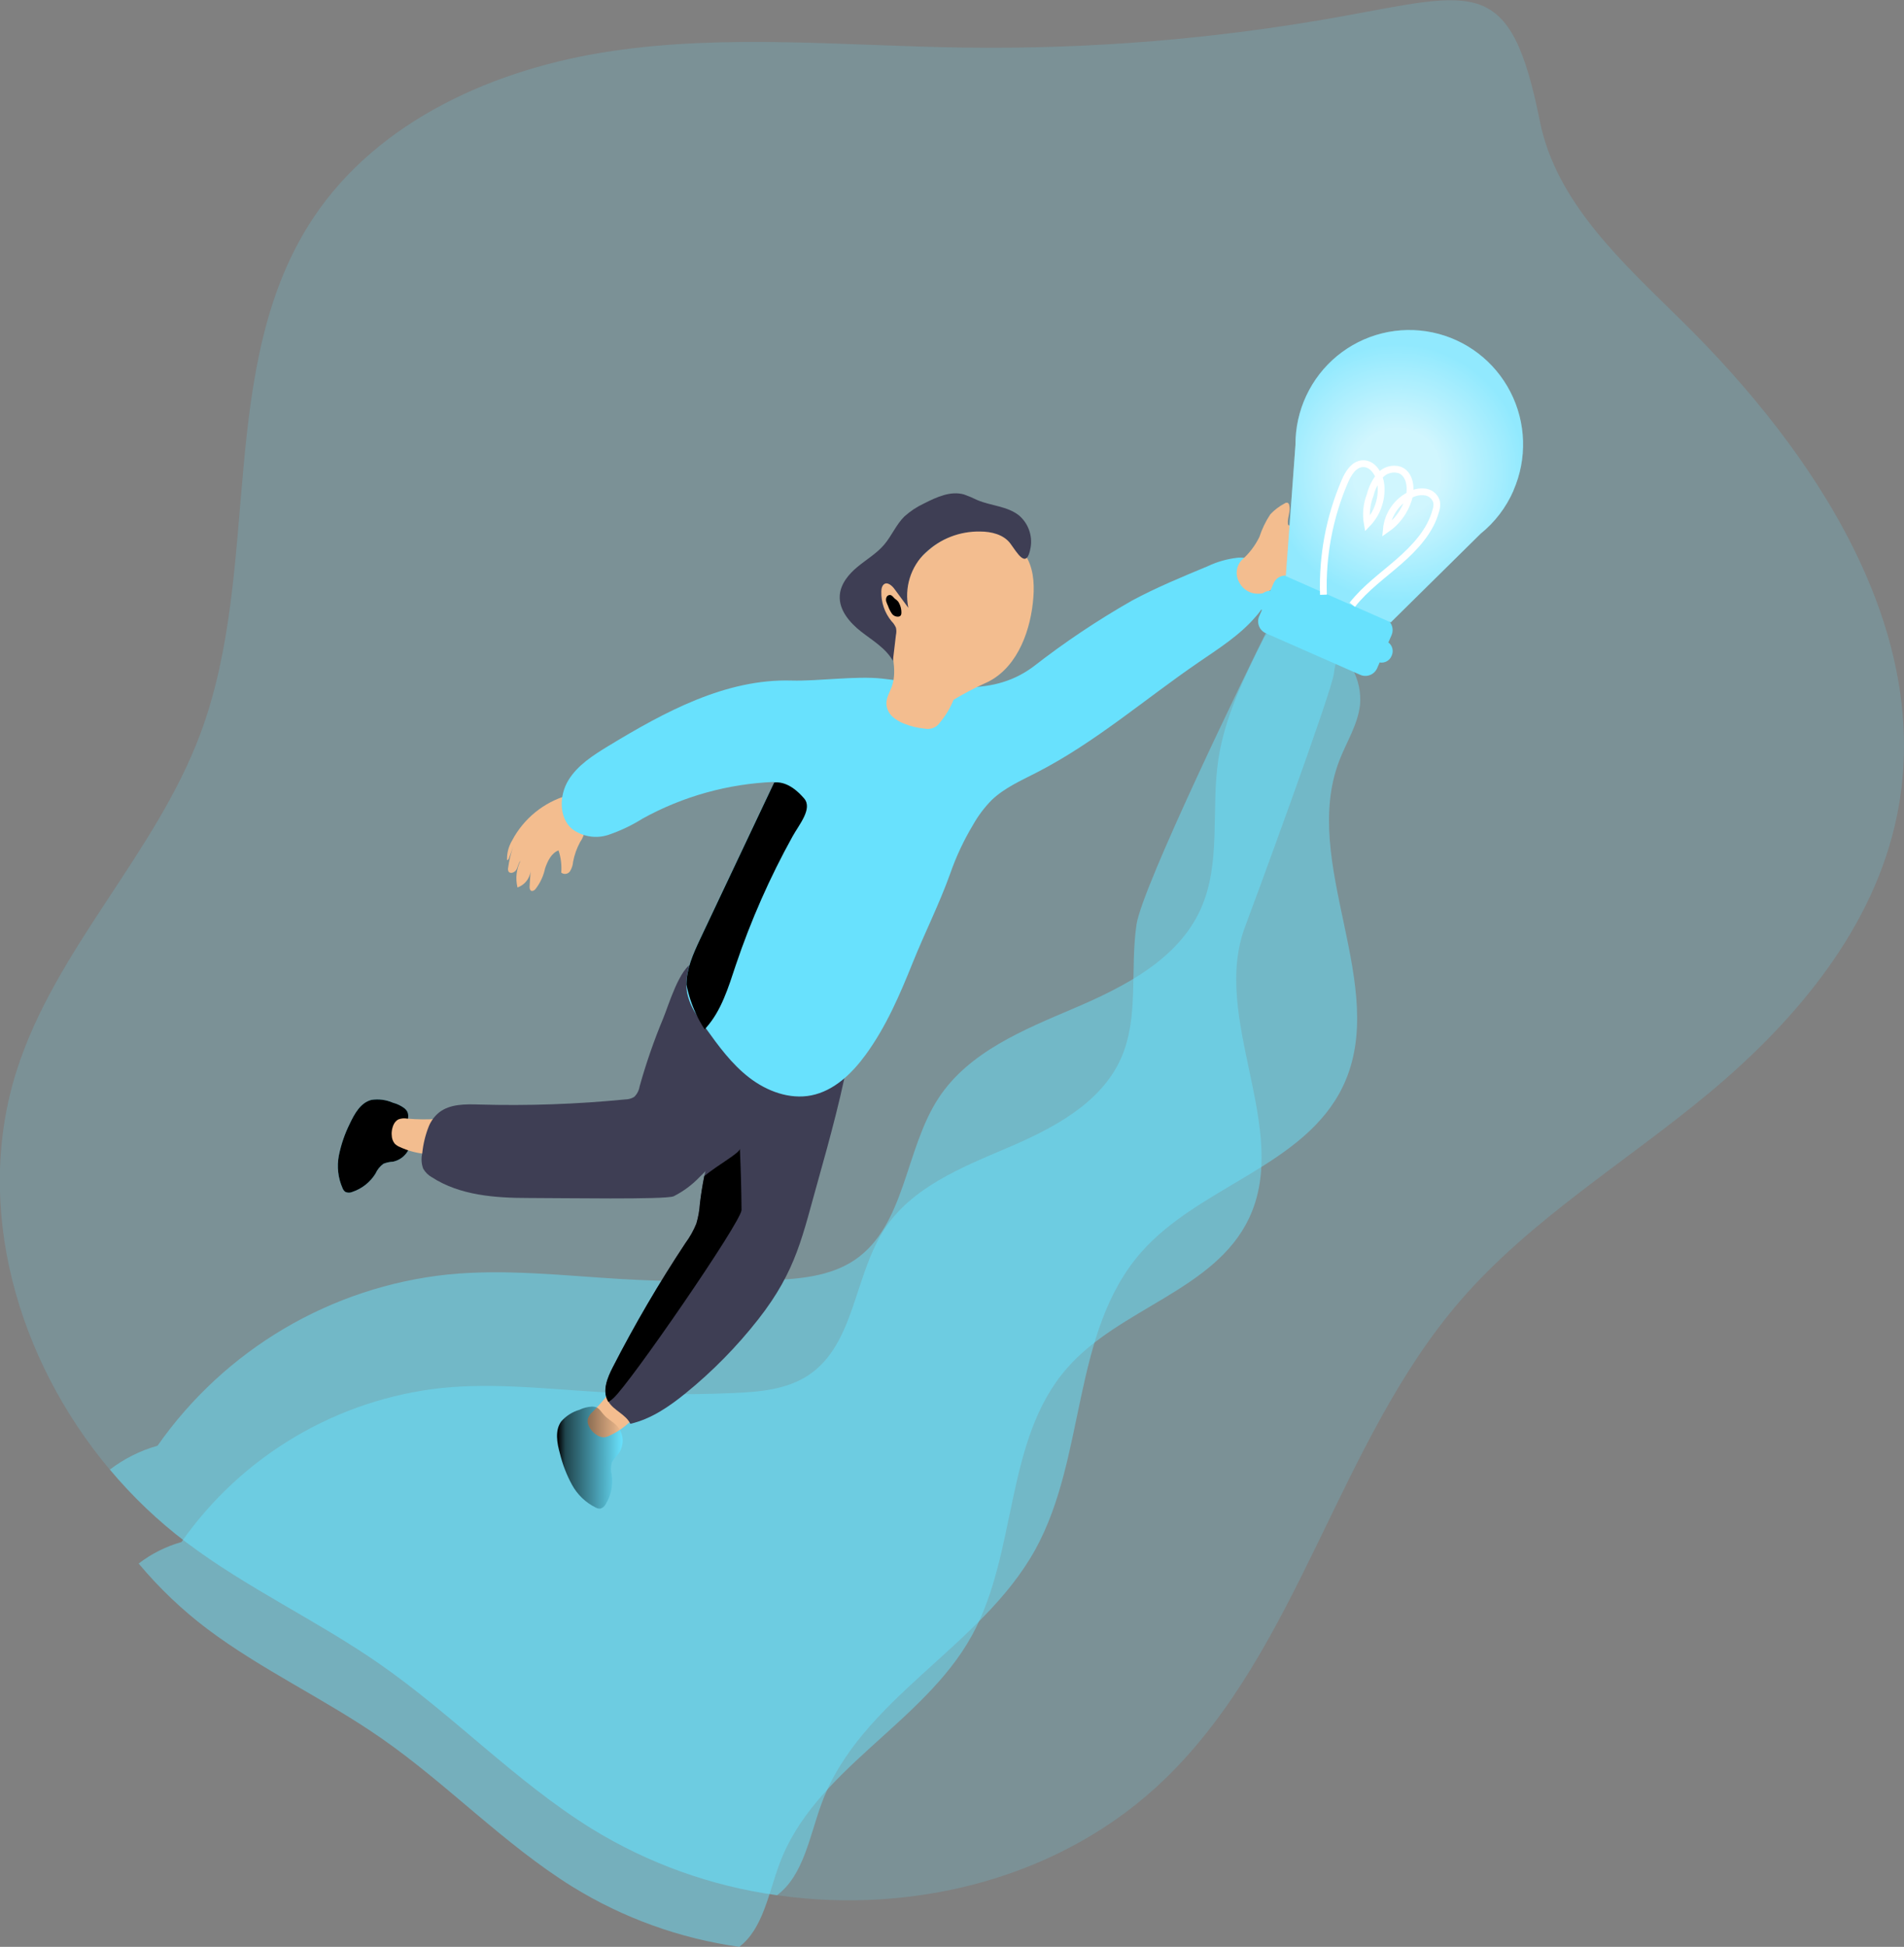 <svg width="224" height="229" viewBox="0 0 224 229" fill="none" xmlns="http://www.w3.org/2000/svg">
<rect x="0" y="0" width="224" height="229" fill="#808080" stroke="none"/>
<g clip-path="url(#clip0)">
<path opacity="0.18" d="M223.187 95.877C220.523 109.071 211.333 120.033 201.004 128.614C191.226 136.746 180.084 143.41 171.772 153.027C157.357 169.753 152.951 193.806 137.121 209.187C125.223 220.766 107.825 225.269 91.399 222.928C83.669 221.858 76.243 219.193 69.588 215.099C60.623 209.534 53.285 201.725 44.614 195.704C37.256 190.589 29.028 186.807 21.875 181.403C18.576 178.903 15.569 176.038 12.91 172.86C2.023 159.904 -3.144 141.982 1.953 125.951C6.544 111.554 18.282 100.477 23.565 86.324C30.885 66.762 25.314 43.024 36.853 25.636C44.537 14.089 58.337 8.022 72.003 6.002C85.668 3.983 99.57 5.404 113.377 5.597C128.258 5.804 143.124 4.58 157.773 1.943C173.622 -0.919 177.714 -2.965 181.153 14.217C183.074 23.867 190.931 30.904 197.898 37.775C213.575 53.214 227.567 74.25 223.187 95.877Z" fill="#68E1FD"/>
<path opacity="0.48" d="M157.581 89.431C152.881 101.544 163.588 116.012 158.01 127.745C153.527 137.15 141.072 139.498 134.227 147.334C126.03 156.719 127.823 171.367 121.791 182.284C115.445 193.754 101.197 199.814 96.657 212.139C95.248 215.941 94.556 220.579 91.418 222.927C83.688 221.858 76.262 219.192 69.608 215.098C60.642 209.534 53.304 201.724 44.633 195.703C37.275 190.589 29.047 186.806 21.894 181.403C18.595 178.903 15.588 176.037 12.929 172.86C14.604 171.579 16.505 170.627 18.532 170.055C22.459 164.452 27.532 159.758 33.412 156.285C39.291 152.812 45.842 150.642 52.625 149.92C59.381 149.238 66.188 150.036 72.969 150.441C78.848 150.78 84.733 150.829 90.624 150.589C94.063 150.441 97.668 150.139 100.537 148.215C106.55 144.149 106.435 135.214 110.431 129.141C113.991 123.731 120.414 121.132 126.357 118.598C132.299 116.063 138.601 112.84 141.258 106.928C143.698 101.518 142.449 95.221 143.333 89.354C144.082 84.317 146.387 79.672 148.654 75.124C149.967 72.506 153.431 74.397 156.044 75.697C157.343 76.37 158.413 77.417 159.118 78.703C159.822 79.99 160.13 81.458 160.002 82.921C159.739 85.237 158.42 87.263 157.581 89.431Z" fill="#68E1FD"/>
<path opacity="0.48" d="M146.542 108.839C142.315 119.743 151.953 132.77 146.932 143.326C142.904 151.779 131.679 153.87 125.519 160.946C118.142 169.393 119.755 182.58 114.325 192.41C108.613 202.76 95.754 208.19 91.688 219.28C90.407 222.709 89.767 226.884 86.969 229C80.008 228.026 73.324 225.617 67.335 221.924C59.279 216.913 52.658 209.882 44.864 204.465C38.237 199.853 30.828 196.45 24.373 191.599C21.404 189.352 18.699 186.773 16.311 183.912C17.815 182.758 19.523 181.9 21.344 181.384C24.879 176.342 29.446 172.116 34.738 168.99C40.03 165.864 45.925 163.909 52.03 163.256C58.114 162.651 64.242 163.365 70.345 163.725C75.637 164.04 80.942 164.085 86.239 163.86C89.338 163.732 92.591 163.455 95.165 161.725C100.576 158.064 100.474 150.023 104.073 144.555C107.275 139.685 113.038 137.35 118.404 135.066C123.77 132.783 129.431 129.875 131.852 124.561C134.042 119.692 132.921 114.018 133.709 108.736C134.388 104.233 146.868 78.572 148.911 74.481C150.089 72.126 153.688 74.481 156.038 75.684C158.389 76.887 157.21 76.604 156.928 79.222C156.704 81.313 147.297 106.871 146.542 108.839Z" fill="#68E1FD"/>
<path d="M69.659 165.449C69.142 165.477 68.635 165.606 68.167 165.829C67.34 166.071 66.599 166.544 66.028 167.193C65.26 168.248 65.522 169.721 65.875 170.982C66.186 172.263 66.664 173.498 67.296 174.655C67.933 175.818 68.913 176.755 70.101 177.337C70.261 177.426 70.444 177.466 70.626 177.453C70.765 177.416 70.894 177.348 71.004 177.256C71.115 177.164 71.204 177.049 71.266 176.919C71.891 175.9 72.142 174.695 71.977 173.51C71.846 173.023 71.846 172.51 71.977 172.024C72.169 171.684 72.409 171.375 72.688 171.104C73.027 170.67 73.222 170.141 73.249 169.59C73.275 169.039 73.131 168.494 72.835 168.029C72.368 167.321 71.555 167.025 71.042 166.414C70.588 165.925 70.447 165.449 69.659 165.449Z" fill="#68E1FD"/>
<path d="M69.761 166.028C69.484 166.254 69.276 166.552 69.159 166.89C69.109 167.122 69.126 167.363 69.21 167.585C69.38 168.038 69.684 168.429 70.081 168.704C70.35 168.923 70.683 169.049 71.029 169.064C71.285 169.043 71.533 168.969 71.759 168.846C72.622 168.442 73.416 167.901 74.109 167.244C74.489 166.943 74.759 166.525 74.877 166.054C74.905 165.767 74.881 165.477 74.807 165.198C74.749 164.922 74.679 164.651 74.615 164.375C74.593 164.258 74.554 164.146 74.5 164.04C74.435 163.935 74.355 163.839 74.263 163.757C73.906 163.359 73.469 163.041 72.982 162.825C72.527 162.657 72.38 162.882 72.124 163.236C71.41 164.227 70.62 165.161 69.761 166.028Z" fill="#F3BD8F"/>
<path d="M99.89 123.686C99.436 127.366 97.399 134.757 96.387 138.34C94.383 145.416 93.749 149.386 89.209 155.182C86.688 158.397 83.816 161.319 80.647 163.892C78.726 165.455 76.587 166.922 74.16 167.475C73.622 166.369 72.239 165.925 71.599 164.902C71.567 164.85 71.541 164.799 71.509 164.754C70.869 163.545 71.471 162.065 72.098 160.843C74.675 155.808 77.529 150.922 80.647 146.208C81.169 145.502 81.6 144.733 81.928 143.918C82.153 143.149 82.293 142.357 82.344 141.557C82.472 140.47 82.645 139.395 82.856 138.34C83.713 134.473 84.817 130.666 86.161 126.941C86.521 125.618 87.12 124.373 87.928 123.268C89.446 121.454 91.93 120.798 94.268 120.463C97.867 119.929 100.422 119.402 99.89 123.686Z" fill="#3E3E54"/>
<path d="M47.611 130.383C47.197 130.067 46.725 129.837 46.221 129.707C45.432 129.363 44.563 129.247 43.711 129.373C42.43 129.688 41.713 130.987 41.15 132.178C40.562 133.36 40.132 134.614 39.869 135.909C39.615 137.21 39.767 138.558 40.304 139.768C40.37 139.941 40.483 140.09 40.631 140.199C40.761 140.258 40.902 140.289 41.044 140.289C41.187 140.289 41.327 140.258 41.457 140.199C42.586 139.821 43.548 139.059 44.179 138.044C44.384 137.583 44.706 137.183 45.114 136.886C45.476 136.745 45.859 136.663 46.247 136.642C46.784 136.526 47.272 136.246 47.645 135.841C48.017 135.436 48.256 134.925 48.328 134.378C48.418 133.535 48.002 132.802 47.982 131.985C47.989 131.354 48.2 130.897 47.611 130.383Z" fill="#68E1FD"/>
<path d="M69.659 165.449C69.142 165.477 68.635 165.606 68.167 165.829C67.34 166.071 66.599 166.544 66.028 167.193C65.26 168.248 65.522 169.721 65.875 170.982C66.186 172.263 66.664 173.498 67.296 174.655C67.933 175.818 68.913 176.755 70.101 177.337C70.261 177.426 70.444 177.466 70.626 177.453C70.765 177.416 70.894 177.348 71.004 177.256C71.115 177.164 71.204 177.049 71.266 176.919C71.891 175.9 72.142 174.695 71.977 173.51C71.846 173.023 71.846 172.51 71.977 172.024C72.169 171.684 72.409 171.375 72.688 171.104C73.027 170.67 73.222 170.141 73.249 169.59C73.275 169.039 73.131 168.494 72.835 168.029C72.368 167.321 71.555 167.025 71.042 166.414C70.588 165.925 70.447 165.449 69.659 165.449Z" fill="url(#paint0_linear)"/>
<path d="M47.611 130.383C47.197 130.067 46.725 129.837 46.221 129.707C45.432 129.363 44.563 129.247 43.711 129.373C42.43 129.688 41.713 130.987 41.15 132.178C40.562 133.36 40.132 134.614 39.869 135.909C39.615 137.21 39.767 138.558 40.304 139.768C40.37 139.941 40.483 140.09 40.631 140.199C40.761 140.258 40.902 140.289 41.044 140.289C41.187 140.289 41.327 140.258 41.457 140.199C42.586 139.821 43.548 139.059 44.179 138.044C44.384 137.583 44.706 137.183 45.114 136.886C45.476 136.745 45.859 136.663 46.247 136.642C46.784 136.526 47.272 136.246 47.645 135.841C48.017 135.436 48.256 134.925 48.328 134.378C48.418 133.535 48.002 132.802 47.982 131.985C47.989 131.354 48.2 130.897 47.611 130.383Z" fill="url(#paint1_linear)"/>
<path d="M47.913 131.58C47.563 131.515 47.202 131.546 46.869 131.67C46.66 131.785 46.487 131.956 46.369 132.165C46.139 132.587 46.041 133.069 46.087 133.548C46.093 133.898 46.213 134.237 46.427 134.513C46.607 134.698 46.826 134.841 47.067 134.931C47.933 135.331 48.855 135.592 49.802 135.703C50.277 135.799 50.77 135.733 51.204 135.517C51.44 135.356 51.644 135.153 51.806 134.918C51.979 134.693 52.139 134.468 52.306 134.236C52.373 134.141 52.429 134.037 52.472 133.928C52.507 133.809 52.527 133.685 52.53 133.561C52.617 133.041 52.597 132.509 52.472 131.998C52.306 131.547 52.036 131.573 51.601 131.605C50.373 131.695 49.139 131.686 47.913 131.58Z" fill="#F3BD8F"/>
<path d="M92.296 125.05C92.185 125.54 91.903 125.973 91.502 126.272C87.596 129.933 86.219 134.777 82.319 138.437C81.433 139.366 80.395 140.136 79.252 140.714C78.31 141.126 66.009 140.914 62.141 140.914C58.273 140.914 54.111 140.612 50.819 138.482C50.389 138.246 50.032 137.894 49.788 137.466C49.577 136.896 49.537 136.276 49.673 135.684C49.781 134.58 50.044 133.497 50.454 132.467C50.721 131.828 51.144 131.266 51.684 130.833C52.965 129.849 54.719 129.875 56.327 129.92C62.077 130.084 67.833 129.884 73.559 129.322C73.926 129.32 74.286 129.22 74.603 129.032C74.944 128.707 75.169 128.277 75.243 127.81C76.006 125.077 76.937 122.393 78.028 119.775C78.611 118.392 79.95 113.793 81.57 113.259L81.691 113.226C83.408 112.885 86.289 116.707 87.314 117.839C89.003 119.699 90.524 121.705 91.86 123.834C92.135 124.18 92.288 124.608 92.296 125.05Z" fill="#3E3E54"/>
<path d="M59.65 101.152C59.627 100.349 59.834 99.556 60.246 98.868C60.922 97.588 61.848 96.458 62.969 95.546C64.091 94.634 65.384 93.959 66.771 93.561C67.335 94.584 67.892 95.568 68.449 96.591C68.625 96.861 68.743 97.166 68.795 97.485C68.769 98.041 68.582 98.578 68.257 99.029C67.86 99.757 67.579 100.543 67.424 101.358C67.394 101.757 67.269 102.143 67.059 102.483C67.004 102.564 66.933 102.633 66.85 102.685C66.767 102.737 66.675 102.772 66.578 102.787C66.482 102.802 66.383 102.797 66.289 102.773C66.194 102.748 66.105 102.704 66.028 102.644C66.099 101.759 65.99 100.868 65.708 100.026C64.856 100.361 64.427 101.28 64.126 102.142C63.94 103.04 63.547 103.881 62.98 104.6C62.852 104.735 62.66 104.857 62.493 104.78C62.327 104.703 62.295 104.445 62.308 104.24L62.436 102.194C62.436 102.677 62.286 103.147 62.007 103.541C61.728 103.934 61.334 104.23 60.88 104.388C60.624 103.334 60.751 102.223 61.238 101.255C60.976 101.538 60.944 101.962 60.752 102.297C60.559 102.631 60.022 102.837 59.823 102.503C59.757 102.362 59.743 102.202 59.785 102.052C59.898 101.218 60.094 100.397 60.367 99.602L59.849 101.03C59.746 101.12 59.746 101.229 59.65 101.152Z" fill="#F3BD8F"/>
<path d="M149.251 69.9C148.943 70.878 148.425 71.776 147.733 72.531C145.851 74.731 143.36 76.294 140.977 77.928C134.644 82.271 128.811 87.359 121.959 90.871C120.121 91.817 118.187 92.666 116.688 94.088C115.822 94.964 115.077 95.953 114.473 97.028C113.385 98.839 112.486 100.757 111.79 102.753C110.509 106.336 108.799 109.707 107.384 113.226C105.866 117.002 104.246 120.772 101.851 124.053C100.244 126.253 98.143 128.305 95.448 128.845C92.886 129.353 90.209 128.35 88.141 126.754C86.073 125.159 84.523 123.03 83.018 120.926L82.98 120.881C82.602 120.36 82.218 119.826 81.878 119.266C81.375 118.504 81.021 117.653 80.834 116.758C80.782 116.445 80.752 116.129 80.745 115.812C80.745 113.985 81.532 112.19 82.326 110.511C85.242 104.348 88.156 98.188 91.067 92.029C91.067 92.029 91.067 92.029 91.067 91.978C85.653 92.192 80.361 93.665 75.609 96.281C74.336 97.084 72.973 97.731 71.549 98.211C70.832 98.443 70.069 98.499 69.326 98.373C68.583 98.248 67.88 97.945 67.278 97.491C65.728 96.121 65.792 93.547 66.868 91.778C67.944 90.009 69.769 88.852 71.536 87.771C78.17 83.744 85.374 79.826 93.129 80.051C96.216 80.141 100.698 79.479 103.772 79.82C110.246 80.534 116.317 82.309 121.555 78.424C125.24 75.552 129.127 72.95 133.184 70.64C136.04 69.109 139.05 67.861 142.047 66.619C143.151 66.092 144.335 65.75 145.55 65.609C146.16 65.545 146.776 65.634 147.344 65.867C147.911 66.101 148.413 66.472 148.803 66.947C149.088 67.376 149.276 67.863 149.354 68.374C149.431 68.884 149.396 69.405 149.251 69.9Z" fill="#68E1FD"/>
<path d="M106.102 69.797L105.776 69.315C105.616 69.056 105.415 68.826 105.18 68.633C105.06 68.539 104.918 68.479 104.767 68.457C104.617 68.436 104.463 68.454 104.322 68.511C103.919 68.704 103.451 68.916 103.419 69.366C103.409 70.365 103.644 71.35 104.104 72.236C104.4 72.627 104.635 73.061 104.802 73.522C104.838 73.785 104.838 74.051 104.802 74.313C104.694 76.475 105.648 78.713 104.924 80.746C104.674 81.441 104.239 82.097 104.284 82.837C104.324 83.385 104.569 83.897 104.969 84.272C105.372 84.639 105.841 84.925 106.352 85.114C107.13 85.43 107.95 85.63 108.786 85.706C109.13 85.78 109.49 85.747 109.816 85.612C110.141 85.476 110.419 85.244 110.611 84.947C111.271 84.16 111.8 83.272 112.179 82.316C113.364 81.604 114.586 80.96 115.842 80.386C119.384 78.881 121.087 74.764 121.51 70.923C121.708 69.154 121.689 67.282 120.869 65.706C120.317 64.727 119.522 63.907 118.562 63.328C117.601 62.749 116.508 62.429 115.388 62.4C113.133 62.381 110.951 63.204 109.266 64.709C107.799 65.951 105.968 67.861 106.102 69.797Z" fill="#F3BD8F"/>
<path d="M119.838 60.592C118.474 59.543 116.636 59.505 115.022 58.842C114.498 58.583 113.96 58.355 113.409 58.16C111.827 57.716 110.207 58.463 108.721 59.215C107.875 59.609 107.092 60.127 106.397 60.753C105.43 61.705 104.905 63.023 104.027 64.059C103.15 65.095 101.94 65.802 100.89 66.671C99.839 67.539 98.885 68.684 98.796 70.048C98.687 71.753 99.955 73.233 101.299 74.288C102.644 75.343 104.187 76.218 105.046 77.729L105.404 74.693C105.469 74.409 105.469 74.115 105.404 73.831C105.28 73.548 105.104 73.29 104.885 73.072C104.074 72.086 103.649 70.838 103.688 69.559C103.688 69.199 103.797 68.775 104.136 68.646C104.476 68.517 104.937 68.884 105.199 69.238L106.864 71.496C106.625 70.331 106.683 69.125 107.035 67.989C107.387 66.854 108.02 65.827 108.875 65.005C110.616 63.366 112.925 62.475 115.311 62.522C116.63 62.522 118.071 62.869 118.865 63.931C119.659 64.992 120.786 67.108 121.247 64.407C121.368 63.702 121.301 62.979 121.053 62.309C120.806 61.639 120.387 61.047 119.838 60.592Z" fill="#3E3E54"/>
<path d="M148.161 63.165C148.467 62.226 148.898 61.332 149.442 60.508C149.926 59.987 150.496 59.552 151.126 59.222C151.173 59.184 151.228 59.157 151.286 59.142C151.344 59.126 151.405 59.123 151.465 59.132C151.523 59.159 151.572 59.2 151.609 59.252C151.646 59.304 151.669 59.364 151.676 59.428C151.856 60.135 151.446 60.869 151.51 61.596C151.509 61.628 151.515 61.66 151.527 61.69C151.539 61.72 151.558 61.747 151.58 61.769C151.676 61.846 151.811 61.769 151.901 61.686C152.798 60.827 153.75 60.028 154.75 59.293C155.759 58.55 156.983 58.163 158.234 58.193C158.234 59.183 157.408 59.949 156.633 60.566C157.646 59.724 158.868 59.175 160.168 58.977C160.405 59.344 160.078 59.807 159.771 60.123L157.638 62.29C158.525 61.665 159.548 61.263 160.622 61.12C160.724 61.087 160.834 61.087 160.936 61.12C161.014 61.169 161.072 61.245 161.099 61.333C161.126 61.422 161.121 61.517 161.083 61.602C161.01 61.773 160.893 61.922 160.744 62.033C159.539 63.113 158.226 64.064 156.825 64.87C157.611 64.501 158.446 64.246 159.303 64.111C159.345 64.332 159.323 64.561 159.24 64.771C159.158 64.98 159.017 65.162 158.836 65.295C158.289 65.775 157.685 66.183 157.036 66.51C155.852 67.276 154.536 67.813 153.156 68.093C152.285 68.209 151.35 68.138 150.594 68.575C150.242 68.781 149.954 69.09 149.621 69.322C149.292 69.557 148.916 69.717 148.519 69.792C148.122 69.866 147.713 69.853 147.322 69.753C146.976 69.654 146.655 69.482 146.381 69.247C146.107 69.013 145.886 68.723 145.734 68.395C145.528 67.995 145.45 67.542 145.508 67.096C145.566 66.65 145.759 66.232 146.06 65.899C146.936 65.139 147.651 64.209 148.161 63.165Z" fill="#F3BD8F"/>
<path d="M93.244 98.379C90.563 103.217 88.325 108.29 86.559 113.535C85.688 116.153 84.868 118.9 83.03 120.933C82.993 120.984 82.95 121.032 82.902 121.074C82.519 120.501 82.181 119.899 81.89 119.273C81.375 118.172 80.995 117.012 80.757 115.819C80.757 113.992 81.544 112.197 82.338 110.518C85.254 104.355 88.168 98.195 91.079 92.036C92.117 91.94 93.295 92.409 94.595 93.908C95.639 95.105 94.012 96.99 93.244 98.379Z" fill="url(#paint2_linear)"/>
<path d="M82.633 120.418C82.364 121.557 81.486 122.573 81.045 123.635C80.078 126.002 79.834 129.476 77.638 131.122C76.062 132.531 73.796 132.866 71.727 133.052C65.548 133.618 59.323 133.49 53.157 133.355C52.324 133.431 51.489 133.23 50.781 132.782C50.672 132.695 50.573 132.596 50.486 132.486C50.753 131.846 51.176 131.284 51.716 130.852C52.997 129.868 54.751 129.894 56.358 129.939C62.109 130.103 67.865 129.903 73.591 129.341C73.958 129.339 74.318 129.239 74.635 129.051C74.976 128.726 75.201 128.296 75.275 127.829C76.027 125.09 76.947 122.4 78.028 119.775C78.611 118.392 79.95 113.792 81.57 113.258C81.932 113.937 82.15 114.684 82.21 115.452C82.396 116.964 82.998 118.868 82.633 120.418Z" fill="url(#paint3_linear)"/>
<path d="M72.169 164.458C71.993 164.632 71.795 164.781 71.58 164.902C71.548 164.85 71.523 164.799 71.491 164.754C70.85 163.545 71.452 162.065 72.08 160.843C74.662 155.808 77.523 150.922 80.648 146.208C81.17 145.502 81.6 144.733 81.928 143.918C82.154 143.149 82.294 142.357 82.345 141.557C82.473 140.47 82.646 139.395 82.857 138.34C84.477 137.002 87.045 135.619 87.045 135.124C87.154 137.53 87.218 139.923 87.237 142.335C87.192 143.75 74.123 162.708 72.169 164.458Z" fill="url(#paint4_linear)"/>
<path d="M104.745 69.99C104.656 69.978 104.565 69.995 104.486 70.038C104.406 70.081 104.342 70.147 104.303 70.228C104.226 70.396 104.212 70.586 104.265 70.762C104.323 70.933 104.392 71.101 104.469 71.264C104.579 71.579 104.727 71.88 104.911 72.158C105.004 72.297 105.136 72.406 105.289 72.47C105.443 72.534 105.612 72.551 105.776 72.519C105.849 72.494 105.915 72.452 105.968 72.396C106.02 72.309 106.047 72.209 106.045 72.107C106.059 71.627 105.925 71.155 105.661 70.756C105.55 70.626 105.42 70.513 105.276 70.421C105.11 70.28 104.982 70.035 104.745 69.99Z" fill="url(#paint5_linear)"/>
<path d="M162.932 72.719L151.824 67.827C151.059 67.49 150.168 67.84 149.833 68.608L148.141 72.485C147.806 73.253 148.154 74.148 148.919 74.485L160.027 79.376C160.791 79.713 161.682 79.363 162.018 78.595L163.709 74.719C164.044 73.951 163.696 73.055 162.932 72.719Z" fill="#68E1FD"/>
<path d="M163.088 75.42L149.892 69.609C149.25 69.327 148.503 69.62 148.221 70.265L148.185 70.347C147.904 70.991 148.196 71.743 148.838 72.025L162.034 77.836C162.675 78.118 163.423 77.825 163.704 77.181L163.74 77.098C164.021 76.454 163.729 75.703 163.088 75.42Z" fill="#68E1FD"/>
<path d="M178.06 57.697C177.197 59.681 175.868 61.425 174.186 62.779L163.62 73.207L151.273 67.771L152.407 52.332C152.398 50.329 152.834 48.349 153.684 46.537C154.534 44.725 155.776 43.126 157.32 41.858C158.863 40.59 160.669 39.684 162.606 39.206C164.542 38.729 166.561 38.692 168.513 39.099C170.466 39.505 172.304 40.344 173.892 41.556C175.48 42.767 176.779 44.319 177.694 46.099C178.609 47.879 179.117 49.841 179.18 51.844C179.243 53.846 178.861 55.837 178.06 57.672V57.697Z" fill="#68E1FD"/>
<path opacity="0.69" d="M178.06 57.697C177.197 59.681 175.868 61.425 174.186 62.779L163.62 73.207L151.273 67.771L152.407 52.332C152.398 50.329 152.834 48.349 153.684 46.537C154.534 44.725 155.776 43.126 157.32 41.858C158.863 40.59 160.669 39.684 162.606 39.206C164.542 38.729 166.561 38.692 168.513 39.099C170.466 39.505 172.304 40.344 173.892 41.556C175.48 42.767 176.779 44.319 177.694 46.099C178.609 47.879 179.117 49.841 179.18 51.844C179.243 53.846 178.861 55.837 178.06 57.672V57.697Z" fill="url(#paint6_radial)"/>
<path d="M155.699 69.958C155.546 65.384 156.404 60.832 158.209 56.629C158.613 55.69 159.24 54.642 160.252 54.545C161.501 54.429 162.359 55.832 162.468 57.118C162.535 57.941 162.426 58.768 162.149 59.544C161.871 60.321 161.432 61.029 160.86 61.621C160.656 60.47 160.776 59.285 161.206 58.199C161.414 57.364 161.808 56.588 162.359 55.928C162.644 55.606 163.015 55.373 163.429 55.259C163.843 55.145 164.281 55.154 164.69 55.285C165.906 55.774 166.098 57.472 165.708 58.733C165.255 60.169 164.338 61.412 163.102 62.265C163.185 61.379 163.5 60.532 164.014 59.808C164.528 59.084 165.222 58.509 166.028 58.141C166.568 57.877 167.177 57.789 167.77 57.89C168.064 57.946 168.337 58.085 168.557 58.29C168.777 58.494 168.934 58.757 169.012 59.048C169.063 59.39 169.03 59.739 168.916 60.065C168.276 62.477 166.464 64.407 164.581 66.054C162.698 67.7 160.636 69.167 159.093 71.136" stroke="white" stroke-width="0.8" stroke-miterlimit="10"/>
<path d="M162.932 72.719L151.824 67.827C151.059 67.49 150.168 67.84 149.833 68.608L148.141 72.485C147.806 73.253 148.154 74.148 148.919 74.485L160.027 79.376C160.791 79.713 161.682 79.363 162.018 78.595L163.709 74.719C164.044 73.951 163.696 73.055 162.932 72.719Z" fill="url(#paint7_linear)"/>
<path d="M163.088 75.42L149.892 69.609C149.25 69.327 148.503 69.62 148.221 70.265L148.185 70.347C147.904 70.991 148.196 71.743 148.838 72.025L162.034 77.836C162.675 78.118 163.423 77.825 163.704 77.181L163.74 77.098C164.021 76.454 163.729 75.703 163.088 75.42Z" fill="url(#paint8_linear)"/>
</g>
<defs>
<linearGradient id="paint0_linear" x1="65.535" y1="171.458" x2="73.22" y2="171.458" gradientUnits="userSpaceOnUse">
<stop offset="0.01"/>
<stop offset="0.13" stop-opacity="0.69"/>
<stop offset="1" stop-opacity="0"/>
</linearGradient>
<linearGradient id="paint1_linear" x1="995.245" y1="2666.15" x2="1110.46" y2="2666.15" gradientUnits="userSpaceOnUse">
<stop offset="0.01"/>
<stop offset="0.13" stop-opacity="0.69"/>
<stop offset="1" stop-opacity="0"/>
</linearGradient>
<linearGradient id="paint2_linear" x1="2198.19" y1="5366.99" x2="3249.23" y2="5450.64" gradientUnits="userSpaceOnUse">
<stop offset="0.01"/>
<stop offset="0.13" stop-opacity="0.69"/>
<stop offset="1" stop-opacity="0"/>
</linearGradient>
<linearGradient id="paint3_linear" x1="5472.38" y1="4934.35" x2="5118.58" y2="4021.67" gradientUnits="userSpaceOnUse">
<stop offset="0.01"/>
<stop offset="0.13" stop-opacity="0.69"/>
<stop offset="1" stop-opacity="0"/>
</linearGradient>
<linearGradient id="paint4_linear" x1="2672.44" y1="7473.33" x2="3370.48" y2="7780.32" gradientUnits="userSpaceOnUse">
<stop offset="0.01"/>
<stop offset="0.13" stop-opacity="0.69"/>
<stop offset="1" stop-opacity="0"/>
</linearGradient>
<linearGradient id="paint5_linear" x1="485.72" y1="398.847" x2="499.497" y2="411.321" gradientUnits="userSpaceOnUse">
<stop offset="0.01"/>
<stop offset="0.13" stop-opacity="0.69"/>
<stop offset="1" stop-opacity="0"/>
</linearGradient>
<radialGradient id="paint6_radial" cx="0" cy="0" r="1" gradientUnits="userSpaceOnUse" gradientTransform="translate(164.341 55.592) rotate(-156.234) scale(15.124 15.171)">
<stop offset="0.34" stop-color="white"/>
<stop offset="1" stop-color="white" stop-opacity="0.39"/>
</radialGradient>
<linearGradient id="paint7_linear" x1="-17789.6" y1="1574.05" x2="-17460.6" y2="1717.58" gradientUnits="userSpaceOnUse">
<stop offset="0.01"/>
<stop offset="0.13" stop-opacity="0.69"/>
<stop offset="1" stop-opacity="0"/>
</linearGradient>
<linearGradient id="paint8_linear" x1="-17240.4" y1="-4689.73" x2="-16829.2" y2="-4510.3" gradientUnits="userSpaceOnUse">
<stop offset="0.01"/>
<stop offset="0.13" stop-opacity="0.69"/>
<stop offset="1" stop-opacity="0"/>
</linearGradient>
<clipPath id="clip0">
<rect width="224" height="229" fill="white"/>
</clipPath>
</defs>
</svg>
